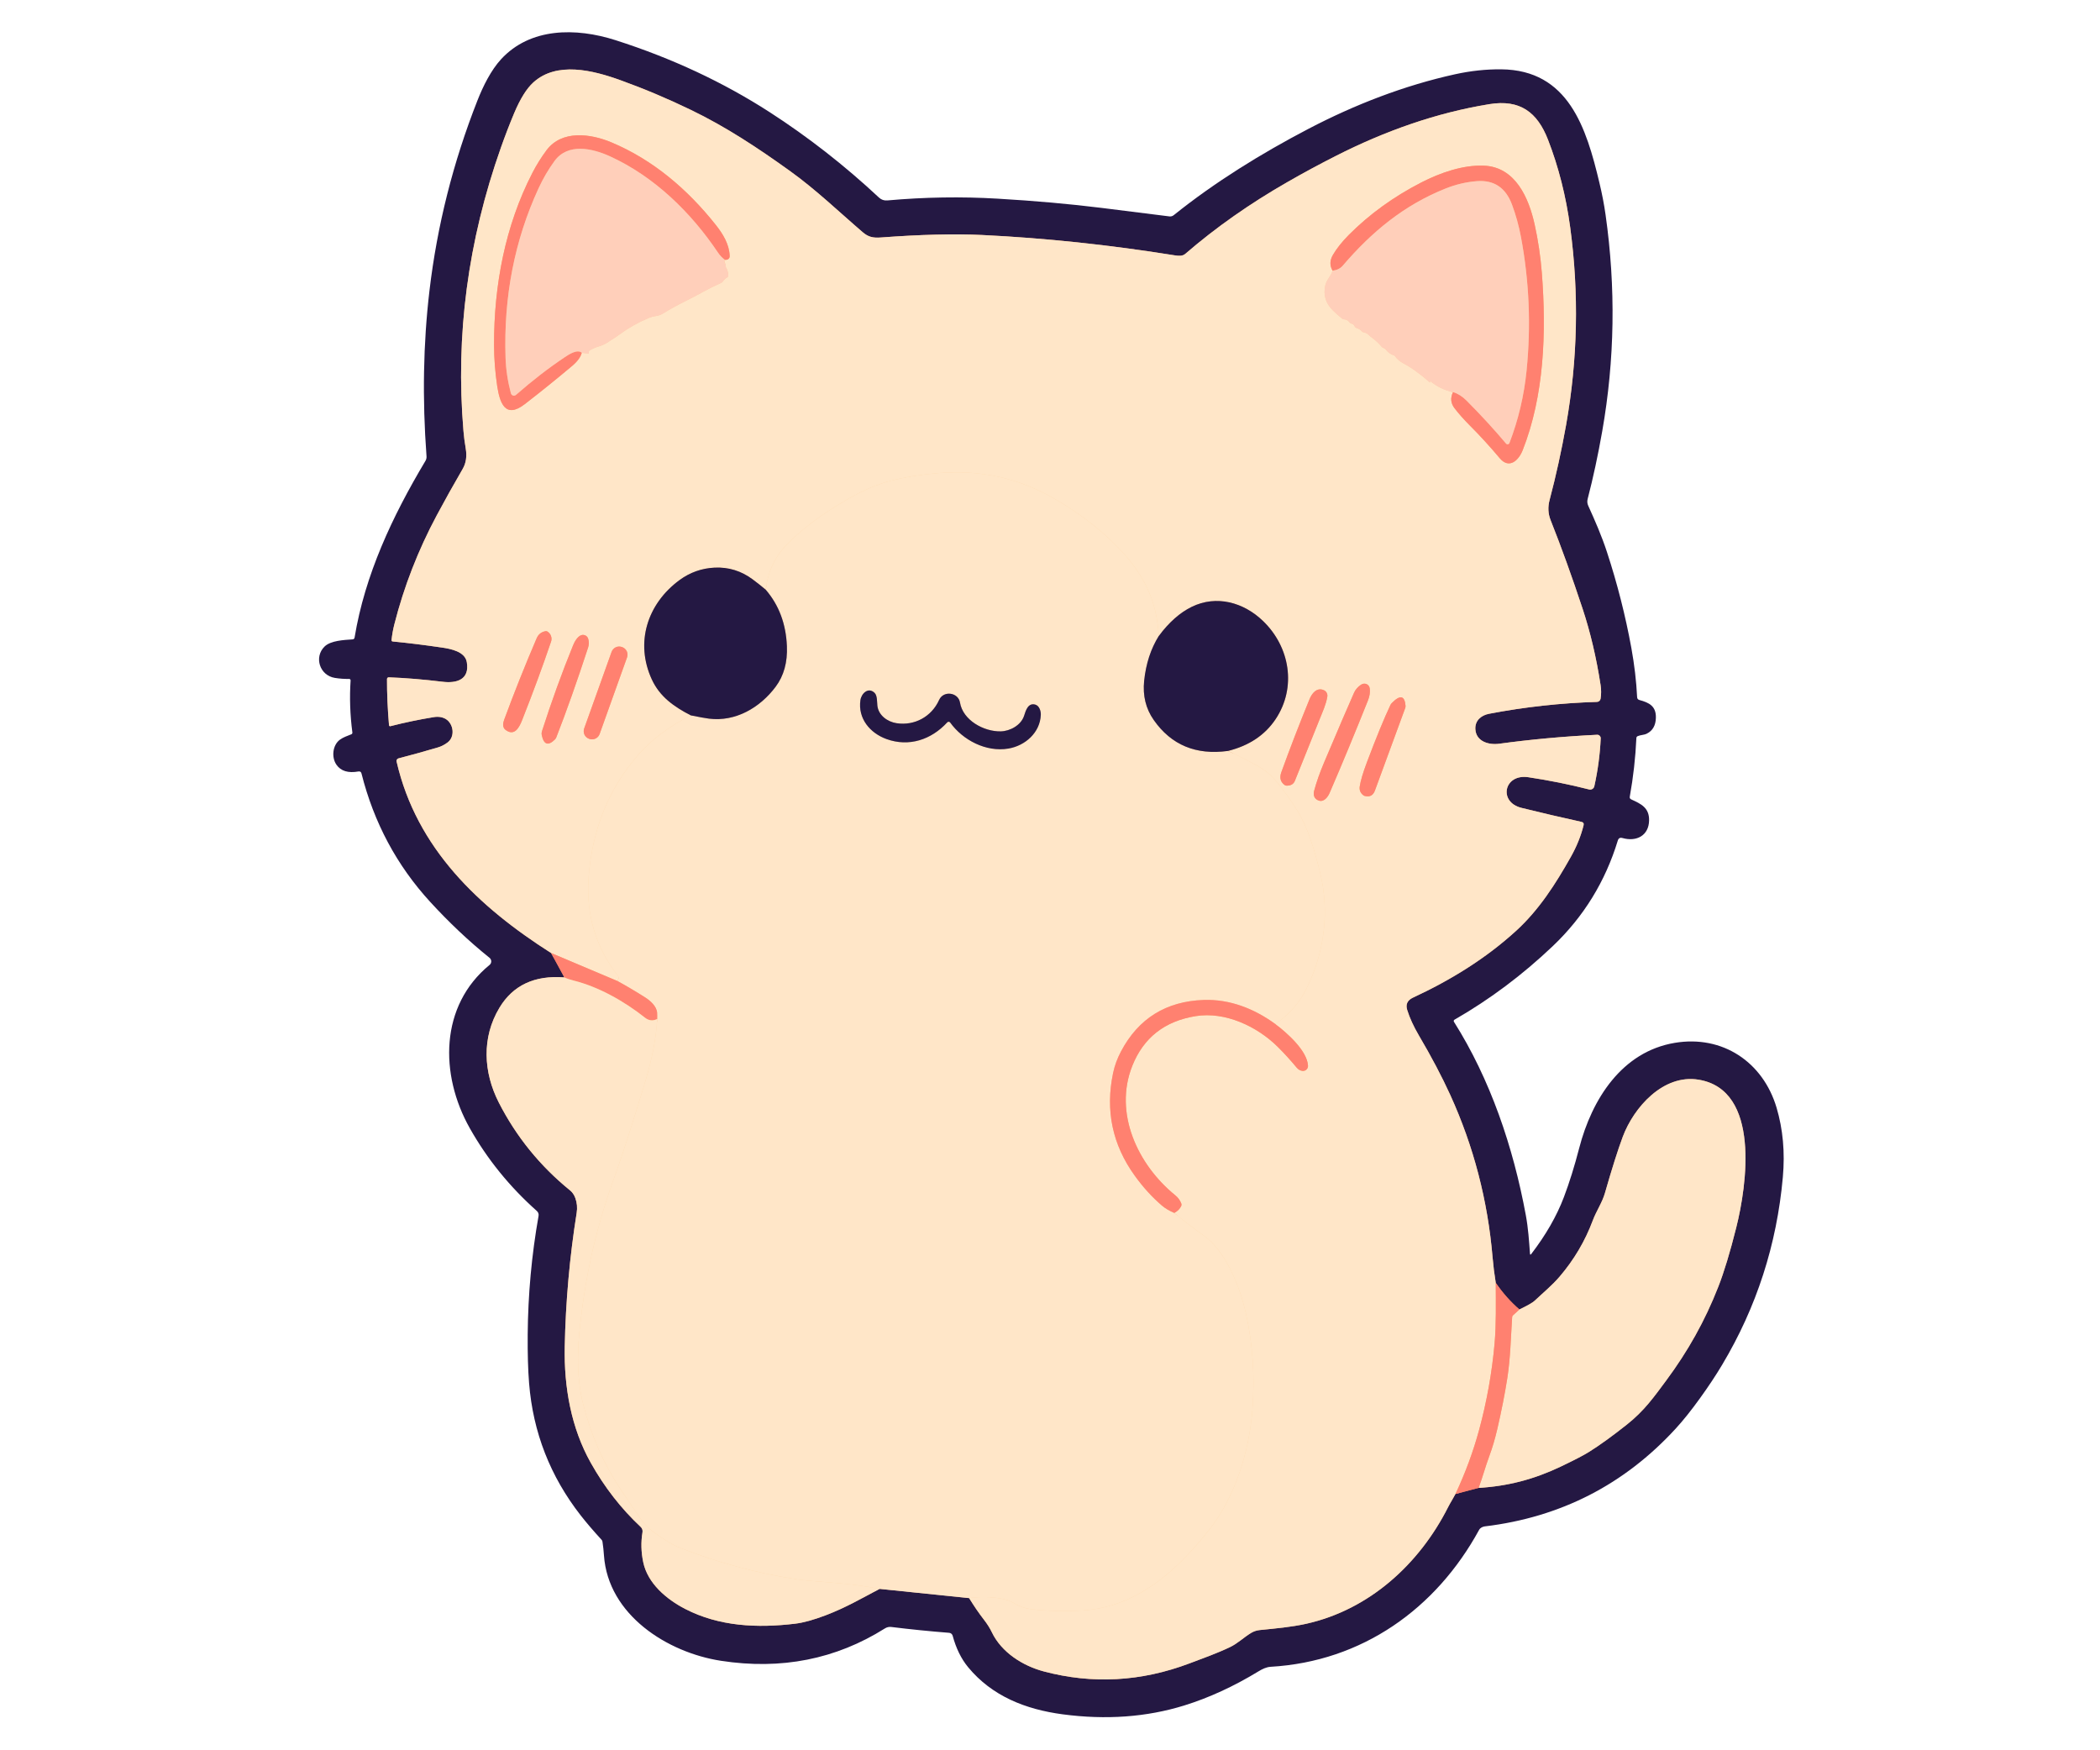 <svg xmlns="http://www.w3.org/2000/svg" xmlns:xlink="http://www.w3.org/1999/xlink" width="600" zoomAndPan="magnify" viewBox="0 0 450 375" height="500" preserveAspectRatio="xMidYMid meet" version="1.0"><defs><clipPath id="9b76c1587e"><path d="M 199 311 L 321 311 L 321 368.859 L 199 368.859 Z M 199 311 " clip-rule="nonzero"/></clipPath><clipPath id="fcefb461b8"><path d="M 308 222 L 382.949 222 L 382.949 328 L 308 328 Z M 308 222 " clip-rule="nonzero"/></clipPath><clipPath id="346027db26"><path d="M 68 6 L 382.949 6 L 382.949 368 L 68 368 Z M 68 6 " clip-rule="nonzero"/></clipPath></defs><path stroke-linecap="butt" transform="matrix(0.75, 0, 0, 0.75, 67.606, 6.015)" fill="none" stroke-linejoin="miter" d="M 67.312 264.224 L 71.109 271.193 " stroke="#da8250" stroke-width="2" stroke-opacity="1" stroke-miterlimit="4"/><path stroke-linecap="butt" transform="matrix(0.75, 0, 0, 0.75, 67.606, 6.015)" fill="none" stroke-linejoin="miter" d="M 71.109 271.193 C 62.619 270.537 56.437 273.422 52.562 279.855 C 47.442 288.344 47.947 298.282 52.379 306.954 C 57.374 316.714 64.155 325.073 72.713 332.021 C 73.4 332.573 73.905 333.313 74.239 334.24 C 74.728 335.584 74.859 336.995 74.619 338.474 C 72.614 351.068 71.473 363.808 71.213 376.693 C 70.984 388.282 73.046 399.891 78.655 409.865 C 82.577 416.849 87.317 422.938 92.874 428.136 C 93.348 428.579 93.53 429.115 93.421 429.75 C 92.957 432.537 93.036 435.391 93.65 438.303 C 94.921 444.276 100.207 448.808 105.619 451.599 C 115.343 456.62 126.26 457.115 137.072 455.813 C 139.426 455.526 142.322 454.73 145.765 453.417 C 151.572 451.198 155.957 448.625 161.171 445.87 " stroke="#de9c6d" stroke-width="2" stroke-opacity="1" stroke-miterlimit="4"/><path stroke-linecap="butt" transform="matrix(0.75, 0, 0, 0.75, 67.606, 6.015)" fill="none" stroke-linejoin="miter" d="M 161.171 445.87 L 186.765 448.511 " stroke="#deaa8a" stroke-width="2" stroke-opacity="1" stroke-miterlimit="4"/><g clip-path="url(#9b76c1587e)"><path stroke-linecap="butt" transform="matrix(0.75, 0, 0, 0.75, 67.606, 6.015)" fill="none" stroke-linejoin="miter" d="M 186.765 448.511 C 188.072 450.672 189.473 452.724 190.973 454.662 C 191.947 455.922 192.702 457.12 193.244 458.261 C 195.984 463.99 202.025 467.839 208.077 469.448 C 221.999 473.146 235.885 472.381 249.734 467.151 C 253.635 465.683 257.484 464.318 261.286 462.511 C 263.421 461.495 265.213 459.75 267.223 458.511 C 268.01 458.021 268.869 457.73 269.791 457.636 C 274.317 457.178 278.775 456.797 283.14 455.823 C 301.062 451.803 315.348 438.86 323.609 422.511 C 323.926 421.886 324.27 421.266 324.64 420.657 C 325.041 419.99 325.395 419.36 325.702 418.766 " stroke="#de9c6d" stroke-width="2" stroke-opacity="1" stroke-miterlimit="4"/></g><path stroke-linecap="butt" transform="matrix(0.75, 0, 0, 0.75, 67.606, 6.015)" fill="none" stroke-linejoin="miter" d="M 325.702 418.766 L 332.317 417.026 " stroke="#da8250" stroke-width="2" stroke-opacity="1" stroke-miterlimit="4"/><g clip-path="url(#fcefb461b8)"><path stroke-linecap="butt" transform="matrix(0.75, 0, 0, 0.75, 67.606, 6.015)" fill="none" stroke-linejoin="miter" d="M 332.317 417.026 C 340.645 416.532 348.072 414.599 355.676 410.99 C 359.572 409.136 362.291 407.73 363.827 406.766 C 366.853 404.881 370.473 402.271 374.687 398.928 C 379.635 395.006 382.4 391.089 385.952 386.292 C 392.082 378.021 396.973 369.355 400.806 359.547 C 402.447 355.37 404.161 349.719 405.942 342.599 C 408.942 330.657 412.942 303.349 395.192 300.417 C 385.062 298.74 376.635 308.36 373.515 316.698 C 372.124 320.412 370.421 325.787 368.405 332.818 C 367.629 335.526 365.937 337.948 364.926 340.657 C 362.754 346.48 359.614 351.808 355.494 356.636 C 353.369 359.136 350.713 361.308 348.317 363.573 C 347.76 364.099 346.312 364.928 343.968 366.058 " stroke="#de9c6d" stroke-width="2" stroke-opacity="1" stroke-miterlimit="4"/></g><path stroke-linecap="butt" transform="matrix(0.75, 0, 0, 0.75, 67.606, 6.015)" fill="none" stroke-linejoin="miter" d="M 343.968 366.058 C 341.463 363.875 339.213 361.344 337.218 358.459 " stroke="#da8250" stroke-width="2" stroke-opacity="1" stroke-miterlimit="4"/><path stroke-linecap="butt" transform="matrix(0.75, 0, 0, 0.75, 67.606, 6.015)" fill="none" stroke-linejoin="miter" d="M 337.218 358.459 C 336.827 356.094 336.525 353.678 336.312 351.204 C 334.937 334.938 330.905 319.459 324.218 304.771 C 321.817 299.511 318.838 293.86 315.275 287.813 C 313.739 285.198 312.619 282.761 311.916 280.49 C 311.416 278.886 311.973 277.709 313.577 276.964 C 324.306 271.98 334.343 265.829 343.077 257.844 C 349.598 251.875 354.322 244.48 358.671 236.756 C 360.338 233.792 361.551 230.792 362.306 227.75 C 362.442 227.209 362.234 226.881 361.692 226.761 C 355.978 225.506 350.275 224.172 344.577 222.766 C 337.864 221.11 339.556 212.964 346.525 214.006 C 352.447 214.896 358.234 216.058 363.89 217.5 C 364.046 217.542 364.207 217.553 364.369 217.526 C 364.53 217.5 364.687 217.448 364.827 217.36 C 364.968 217.276 365.082 217.162 365.181 217.032 C 365.275 216.896 365.343 216.745 365.379 216.584 C 366.385 212.063 366.994 207.506 367.202 202.912 C 367.213 202.62 367.114 202.375 366.911 202.167 C 366.702 201.964 366.452 201.865 366.161 201.881 C 356.525 202.36 347.202 203.214 338.202 204.443 C 335.207 204.855 331.593 203.797 331.39 200.292 C 331.244 197.803 333.082 196.308 335.291 195.886 C 345.484 193.933 355.77 192.803 366.14 192.49 C 366.395 192.48 366.619 192.391 366.812 192.224 C 367.004 192.053 367.124 191.839 367.166 191.589 C 367.374 190.303 367.374 189 367.171 187.688 C 365.963 179.855 364.249 172.589 362.03 165.881 C 359.01 156.745 355.963 148.303 352.89 140.563 C 352.14 138.678 352.077 136.766 352.603 134.797 C 354.431 127.881 355.999 120.745 357.312 113.386 C 360.64 94.657 361.036 75.844 358.489 56.943 C 357.291 48.053 355.176 39.698 352.145 31.886 C 349.098 24.047 344.15 20.308 335.395 21.735 C 320.275 24.193 305.629 29.36 291.457 36.558 C 286.786 38.928 282.218 41.396 277.749 43.959 C 266.931 50.151 257.187 57 248.515 64.5 C 247.692 65.214 246.51 65.084 245.515 64.928 C 226.796 61.917 208.431 59.98 190.416 59.11 C 182.541 58.735 172.905 58.974 161.504 59.823 C 159.338 59.985 157.963 59.698 156.39 58.349 C 149.457 52.407 142.968 46.136 135.525 40.803 C 126.39 34.245 117.322 28.23 107.202 23.349 C 100.562 20.141 93.874 17.323 87.145 14.896 C 79.218 12.032 68.916 9.454 62.228 15.537 C 60.306 17.287 58.484 20.219 56.754 24.334 C 55.442 27.464 54.187 30.724 52.989 34.105 C 43.536 60.797 39.968 87.787 42.275 115.073 C 42.416 116.735 42.629 118.401 42.921 120.084 C 43.306 122.323 43.02 124.276 42.046 125.948 C 39.416 130.474 36.947 134.891 34.65 139.188 C 29.317 149.157 25.28 159.532 22.536 170.313 C 22.161 171.787 21.89 173.282 21.734 174.787 C 21.702 175.063 21.822 175.209 22.093 175.23 C 26.379 175.641 31.046 176.219 36.103 176.959 C 38.707 177.339 42.728 178.115 43.234 181.131 C 44.088 186.146 40.322 187.219 36.379 186.745 C 30.905 186.079 25.76 185.651 20.942 185.469 C 20.806 185.464 20.681 185.506 20.582 185.605 C 20.484 185.704 20.431 185.818 20.431 185.959 C 20.416 190.079 20.609 194.474 21.004 199.151 C 21.015 199.245 21.056 199.323 21.135 199.375 C 21.213 199.433 21.301 199.448 21.395 199.428 C 25.484 198.381 29.614 197.521 33.786 196.839 C 35.166 196.62 36.332 196.818 37.301 197.433 C 39.426 198.782 39.968 202.412 37.728 204.089 C 36.864 204.74 35.952 205.209 34.999 205.49 C 31.359 206.573 27.598 207.615 23.718 208.625 C 23.52 208.672 23.364 208.787 23.26 208.964 C 23.155 209.136 23.124 209.323 23.171 209.526 C 28.879 234.344 46.655 251.084 67.312 264.224 " stroke="#de9c6d" stroke-width="2" stroke-opacity="1" stroke-miterlimit="4"/><path stroke-linecap="butt" transform="matrix(0.75, 0, 0, 0.75, 67.606, 6.015)" fill="none" stroke-linejoin="miter" d="M 337.218 358.459 C 337.239 364.256 337.369 370.329 336.879 375.808 C 336.129 384.125 334.666 392.323 332.478 400.407 C 330.791 406.636 328.53 412.756 325.702 418.766 " stroke="#fbb170" stroke-width="2" stroke-opacity="1" stroke-miterlimit="4"/><path stroke-linecap="butt" transform="matrix(0.75, 0, 0, 0.75, 67.606, 6.015)" fill="none" stroke-linejoin="miter" d="M 186.765 448.511 C 189.911 448.053 193.051 448.115 196.192 448.704 C 197.442 448.938 198.609 449.381 199.692 450.026 C 201.145 450.912 202.723 451.454 204.421 451.662 C 208.926 452.209 213.754 452.339 218.905 452.058 C 234.239 451.204 245.692 441.193 255.223 429.141 C 262.801 419.568 266.77 406.641 267.692 394.667 C 268.431 385.079 267.791 375.818 265.765 366.881 C 264.093 359.526 260.077 349.438 253.921 345.053 C 250.999 342.969 248.15 340.782 245.369 338.48 " stroke="#ffd9ab" stroke-width="2" stroke-opacity="1" stroke-miterlimit="4"/><path stroke-linecap="butt" transform="matrix(0.75, 0, 0, 0.75, 67.606, 6.015)" fill="none" stroke-linejoin="miter" d="M 245.369 338.48 C 246.348 337.933 247.015 337.261 247.364 336.464 C 247.457 336.245 247.463 336.026 247.379 335.808 C 247.025 334.875 246.452 334.089 245.661 333.448 C 234.895 324.714 228.02 309.954 233.359 296.49 C 236.562 288.422 242.614 283.672 251.515 282.245 C 259.89 280.901 269.004 285.162 274.895 291 C 276.754 292.844 278.572 294.834 280.348 296.974 C 280.801 297.516 281.348 297.823 281.994 297.896 C 282.202 297.917 282.405 297.896 282.603 297.834 C 282.801 297.766 282.973 297.662 283.124 297.521 C 283.275 297.381 283.39 297.214 283.468 297.021 C 283.546 296.829 283.582 296.625 283.572 296.417 C 283.348 292.099 277.494 286.985 274.218 284.5 " stroke="#fbb170" stroke-width="2" stroke-opacity="1" stroke-miterlimit="4"/><path stroke-linecap="butt" transform="matrix(0.75, 0, 0, 0.75, 67.606, 6.015)" fill="none" stroke-linejoin="miter" d="M 274.218 284.5 C 278.119 281.886 281.088 278.537 283.119 274.443 C 288.301 264.032 289.806 252.245 286.957 240.959 C 285.385 234.745 283.661 228.521 280.265 223.131 C 278.437 220.23 276.452 217.5 274.296 214.938 C 272.947 213.329 271.343 212 269.489 210.959 C 266.692 209.381 263.765 207.891 260.713 206.495 " stroke="#ffd9ab" stroke-width="2" stroke-opacity="1" stroke-miterlimit="4"/><path stroke-linecap="butt" transform="matrix(0.75, 0, 0, 0.75, 67.606, 6.015)" fill="none" stroke-linejoin="miter" d="M 260.713 206.495 C 266.754 204.995 271.296 201.959 274.338 197.391 C 280.353 188.339 278.421 176.782 270.723 169.375 C 265.176 164.032 257.426 161.891 250.374 165.323 C 247.025 166.948 243.874 169.73 240.931 173.667 " stroke="#de9c6d" stroke-width="2" stroke-opacity="1" stroke-miterlimit="4"/><path stroke-linecap="butt" transform="matrix(0.75, 0, 0, 0.75, 67.606, 6.015)" fill="none" stroke-linejoin="miter" d="M 240.931 173.667 C 240.655 168.521 239.541 163.938 237.593 159.907 C 235.973 156.553 233.885 153.443 231.343 150.573 C 225.957 144.5 219.26 139.151 211.249 134.516 C 200.723 128.428 189.843 126.136 177.775 127.141 C 172.9 127.553 168.405 128.282 164.296 129.339 C 158.348 130.86 152.957 133.912 147.635 137.25 C 142.78 140.308 138.525 143.667 134.869 147.329 C 131.306 150.901 129.234 155.276 128.645 160.448 " stroke="#ffd9ab" stroke-width="2" stroke-opacity="1" stroke-miterlimit="4"/><path stroke-linecap="butt" transform="matrix(0.75, 0, 0, 0.75, 67.606, 6.015)" fill="none" stroke-linejoin="miter" d="M 128.645 160.448 C 127.426 159.428 126.187 158.448 124.931 157.511 C 121.655 155.068 118.015 153.943 114.015 154.136 C 110.332 154.318 107.004 155.5 104.025 157.678 C 94.77 164.469 91.254 175.594 96.098 186.084 C 98.379 191.021 102.4 193.834 107.202 196.334 " stroke="#de9c6d" stroke-width="2" stroke-opacity="1" stroke-miterlimit="4"/><path stroke-linecap="butt" transform="matrix(0.75, 0, 0, 0.75, 67.606, 6.015)" fill="none" stroke-linejoin="miter" d="M 107.202 196.334 C 100.968 199.542 95.973 203.297 92.213 207.605 C 83.853 217.178 79.135 228.745 78.056 242.308 C 77.207 253.063 80.01 262.563 86.457 270.803 C 86.609 270.995 86.65 271.214 86.582 271.448 L 86.343 272.261 " stroke="#ffd9ab" stroke-width="2" stroke-opacity="1" stroke-miterlimit="4"/><path stroke-linecap="butt" transform="matrix(0.75, 0, 0, 0.75, 67.606, 6.015)" fill="none" stroke-linejoin="miter" d="M 86.343 272.261 L 67.312 264.224 " stroke="#fbb170" stroke-width="2" stroke-opacity="1" stroke-miterlimit="4"/><path stroke-linecap="butt" transform="matrix(0.75, 0, 0, 0.75, 67.606, 6.015)" fill="none" stroke-linejoin="miter" d="M 240.931 173.667 C 238.666 177.303 237.275 181.558 236.76 186.438 C 236.317 190.688 237.228 194.428 239.494 197.657 C 244.494 204.808 251.567 207.75 260.713 206.495 " stroke="#deaa8a" stroke-width="2" stroke-opacity="1" stroke-miterlimit="4"/><path stroke-linecap="butt" transform="matrix(0.75, 0, 0, 0.75, 67.606, 6.015)" fill="none" stroke-linejoin="miter" d="M 274.218 284.5 C 268.28 280.167 261.28 277.375 253.801 277.636 C 243.015 278.011 235.129 282.912 230.14 292.344 C 229.082 294.344 228.332 296.386 227.89 298.469 C 225.629 309.214 227.687 319 234.067 327.834 C 236.447 331.141 239.036 333.985 241.822 336.365 C 242.754 337.162 243.937 337.865 245.369 338.48 " stroke="#fbbf8e" stroke-width="2" stroke-opacity="1" stroke-miterlimit="4"/><path stroke-linecap="butt" transform="matrix(0.75, 0, 0, 0.75, 67.606, 6.015)" fill="none" stroke-linejoin="miter" d="M 161.171 445.87 C 156.885 445.047 152.645 444.48 148.447 444.162 C 142.853 443.745 139.202 443.401 137.489 443.136 C 126.056 441.375 114.952 438.375 104.171 434.151 C 102.077 433.329 99.525 431.803 96.53 429.584 C 95.082 428.511 93.859 427.25 92.853 425.797 C 90.879 422.933 88.947 420.084 87.062 417.245 C 82.249 409.99 78.713 401.922 76.463 393.042 C 74.734 386.224 74.739 378.933 75.452 372.032 C 76.228 364.485 77.374 357.303 78.89 350.485 C 80.494 343.256 82.619 335.98 85.265 328.651 C 88.421 319.948 91.093 311.079 93.853 302.162 C 96.109 294.891 97.364 288.532 97.619 283.084 " stroke="#ffd9ab" stroke-width="2" stroke-opacity="1" stroke-miterlimit="4"/><path stroke-linecap="butt" transform="matrix(0.75, 0, 0, 0.75, 67.606, 6.015)" fill="none" stroke-linejoin="miter" d="M 97.619 283.084 C 97.645 282.438 97.64 281.834 97.603 281.271 C 97.478 279.433 95.655 277.839 94.207 276.917 C 91.64 275.282 89.015 273.73 86.343 272.261 " stroke="#fbbf8e" stroke-width="2" stroke-opacity="1" stroke-miterlimit="4"/><path stroke-linecap="butt" transform="matrix(0.75, 0, 0, 0.75, 67.606, 6.015)" fill="none" stroke-linejoin="miter" d="M 107.202 196.334 C 109.728 196.844 111.478 197.157 112.447 197.276 C 120.03 198.219 127.004 194.136 131.473 188.162 C 133.812 185.037 134.885 181.167 134.687 176.558 C 134.426 170.198 132.411 164.829 128.645 160.448 " stroke="#deaa8a" stroke-width="2" stroke-opacity="1" stroke-miterlimit="4"/><path stroke-linecap="butt" transform="matrix(0.75, 0, 0, 0.75, 67.606, 6.015)" fill="none" stroke-linejoin="miter" d="M 97.619 283.084 C 96.379 283.683 95.223 283.558 94.145 282.704 C 88.28 278.058 80.989 273.901 73.697 272.079 C 72.629 271.813 71.765 271.516 71.109 271.193 " stroke="#fbb170" stroke-width="2" stroke-opacity="1" stroke-miterlimit="4"/><path stroke-linecap="butt" transform="matrix(0.75, 0, 0, 0.75, 67.606, 6.015)" fill="none" stroke-linejoin="miter" d="M 332.317 417.026 C 333.457 413.995 334.275 410.886 335.405 407.849 C 336.249 405.579 336.999 403.037 337.655 400.224 C 338.874 394.959 339.827 390.105 340.52 385.672 C 341.4 380.042 341.525 373.985 341.905 368.224 C 341.916 368.026 341.999 367.86 342.145 367.73 L 343.968 366.058 " stroke="#fbb170" stroke-width="2" stroke-opacity="1" stroke-miterlimit="4"/><path stroke-linecap="butt" transform="matrix(0.75, 0, 0, 0.75, 67.606, 6.015)" fill="none" stroke-linejoin="miter" d="M 76.077 92.74 L 77.952 92.995 C 78.082 93.011 78.129 92.964 78.088 92.839 C 78.062 92.761 78.056 92.683 78.056 92.605 C 78.082 92.344 78.207 92.146 78.431 92.016 C 79.244 91.553 80.109 91.183 81.02 90.917 C 81.859 90.667 82.676 90.287 83.473 89.787 C 84.291 89.271 85.093 88.745 85.89 88.214 C 86.254 87.969 86.619 87.719 86.978 87.448 C 89.338 85.698 92.03 84.172 95.046 82.875 C 95.728 82.579 96.484 82.37 97.306 82.25 C 98.01 82.151 98.697 81.896 99.359 81.49 C 101.353 80.271 103.4 79.141 105.499 78.099 C 107.275 77.224 108.989 76.323 110.64 75.407 C 112.359 74.454 114.093 73.594 115.843 72.829 C 116.072 72.724 116.26 72.568 116.405 72.36 C 116.734 71.891 117.14 71.511 117.624 71.219 C 117.859 71.079 117.963 70.875 117.942 70.61 C 117.905 70.084 117.817 69.594 117.666 69.131 C 117.666 69.125 117.551 68.912 117.322 68.48 C 117.192 68.25 117.145 67.985 117.181 67.683 C 117.202 67.511 117.15 67.365 117.03 67.24 C 116.806 67.016 116.775 66.662 116.937 66.188 " stroke="#ffcda4" stroke-width="2" stroke-opacity="1" stroke-miterlimit="4"/><path stroke-linecap="butt" transform="matrix(0.75, 0, 0, 0.75, 67.606, 6.015)" fill="none" stroke-linejoin="miter" d="M 116.937 66.188 C 117.687 66.282 118.369 65.917 118.338 65.105 C 118.223 61.808 116.473 58.875 114.359 56.219 C 106.213 45.948 96.306 37.568 84.504 32.631 C 78.64 30.178 70.405 29.006 66.004 34.901 C 64.473 36.964 63.119 39.136 61.947 41.417 C 54.202 56.454 50.984 73.438 51.015 90.506 C 51.025 94.417 51.327 98.339 51.921 102.276 C 52.624 106.849 54.119 111.797 59.77 107.443 C 64.296 103.948 68.812 100.308 73.312 96.526 C 74.848 95.23 75.77 93.964 76.077 92.74 " stroke="#fbb170" stroke-width="2" stroke-opacity="1" stroke-miterlimit="4"/><path stroke-linecap="butt" transform="matrix(0.75, 0, 0, 0.75, 67.606, 6.015)" fill="none" stroke-linejoin="miter" d="M 116.937 66.188 C 116.192 65.631 115.546 64.954 115.004 64.151 C 107.306 52.672 96.806 42.417 84.129 36.636 C 79.072 34.329 72.077 32.756 68.275 38 C 66.525 40.396 65.015 42.99 63.734 45.771 C 56.874 60.646 53.734 76.776 54.301 94.151 C 54.411 97.495 54.921 100.891 55.832 104.339 C 55.874 104.49 55.947 104.62 56.051 104.73 C 56.161 104.844 56.286 104.922 56.437 104.969 C 56.582 105.011 56.734 105.016 56.885 104.985 C 57.036 104.954 57.171 104.886 57.286 104.782 C 61.984 100.672 66.645 97.068 71.275 93.98 C 72.416 93.224 74.786 91.657 76.077 92.74 " stroke="#fbb387" stroke-width="2" stroke-opacity="1" stroke-miterlimit="4"/><path stroke-linecap="butt" transform="matrix(0.75, 0, 0, 0.75, 67.606, 6.015)" fill="none" stroke-linejoin="miter" d="M 290.619 69.313 C 290.364 69.995 290.004 70.678 289.536 71.365 C 289.015 72.12 288.681 72.818 288.53 73.459 C 287.885 76.219 288.609 78.625 290.707 80.672 C 291.546 81.49 292.411 82.261 293.301 82.98 C 293.478 83.12 293.676 83.198 293.895 83.209 C 294.52 83.23 295.02 83.506 295.4 84.026 C 295.546 84.235 295.749 84.365 296.004 84.422 C 296.426 84.521 296.749 84.808 296.957 85.271 C 297.051 85.474 297.202 85.599 297.411 85.662 C 298.02 85.839 298.562 86.178 299.041 86.688 C 299.15 86.808 299.291 86.881 299.452 86.907 C 300.025 86.995 300.515 87.25 300.937 87.672 C 301.234 87.969 301.551 88.235 301.895 88.48 C 302.879 89.188 303.786 90.037 304.609 91.021 C 304.76 91.198 304.942 91.323 305.166 91.391 C 305.442 91.485 305.671 91.646 305.843 91.87 C 306.463 92.678 307.218 93.219 308.103 93.485 C 308.239 93.521 308.343 93.599 308.421 93.709 C 309.046 94.568 309.817 95.235 310.728 95.719 C 313.051 96.938 315.598 98.771 318.374 101.214 C 318.437 101.266 318.468 101.25 318.473 101.172 C 318.478 101.105 318.463 101.037 318.421 100.98 C 318.286 100.73 318.327 100.693 318.546 100.875 C 320.494 102.48 322.65 103.516 325.015 103.985 " stroke="#ffcda4" stroke-width="2" stroke-opacity="1" stroke-miterlimit="4"/><path stroke-linecap="butt" transform="matrix(0.75, 0, 0, 0.75, 67.606, 6.015)" fill="none" stroke-linejoin="miter" d="M 325.015 103.985 C 324.207 105.636 324.348 107.172 325.437 108.594 C 326.65 110.172 328.088 111.803 329.76 113.474 C 332.775 116.49 335.629 119.625 338.353 122.87 C 341.098 126.136 343.812 123.391 344.911 120.589 C 351.051 105.016 351.718 86.985 350.379 69.917 C 350.015 65.245 349.327 60.625 348.317 56.063 C 346.661 48.563 342.853 39.672 333.822 39.303 C 327.843 39.063 321.343 41.329 315.921 44.115 C 308.041 48.167 301.161 53.141 295.28 59.037 C 293.301 61.026 291.77 62.948 290.692 64.803 C 289.775 66.381 289.749 67.886 290.619 69.313 " stroke="#fbb170" stroke-width="2" stroke-opacity="1" stroke-miterlimit="4"/><path stroke-linecap="butt" transform="matrix(0.75, 0, 0, 0.75, 67.606, 6.015)" fill="none" stroke-linejoin="miter" d="M 325.015 103.985 C 326.395 104.412 327.671 105.214 328.848 106.391 C 333.015 110.579 336.786 114.678 340.155 118.693 C 340.223 118.771 340.301 118.823 340.395 118.86 C 340.489 118.896 340.588 118.901 340.687 118.886 C 340.786 118.87 340.874 118.829 340.952 118.766 C 341.03 118.698 341.093 118.62 341.129 118.526 C 343.676 111.886 345.312 104.98 346.025 97.813 C 347.312 84.974 346.78 72.282 344.426 59.73 C 343.806 56.438 342.942 53.313 341.827 50.349 C 340.03 45.589 336.718 43.381 331.89 43.724 C 328.832 43.954 325.812 44.662 322.832 45.855 C 311.02 50.584 301.812 58.162 293.489 67.891 C 292.817 68.672 291.859 69.146 290.619 69.313 " stroke="#fbb387" stroke-width="2" stroke-opacity="1" stroke-miterlimit="4"/><path stroke-linecap="butt" transform="matrix(0.75, 0, 0, 0.75, 67.606, 6.015)" fill="none" stroke-linejoin="miter" d="M 66.244 172.375 C 66.093 172.287 65.931 172.261 65.754 172.287 C 64.536 172.485 63.671 173.183 63.166 174.37 C 59.78 182.271 56.692 190.032 53.885 197.646 C 53.546 198.579 53.374 199.75 54.275 200.459 C 56.874 202.474 58.249 199.688 59.015 197.75 C 62.176 189.745 64.937 182.256 67.301 175.271 C 67.489 174.73 67.478 174.188 67.28 173.646 C 67.082 173.105 66.739 172.678 66.244 172.375 " stroke="#fbb170" stroke-width="2" stroke-opacity="1" stroke-miterlimit="4"/><path stroke-linecap="butt" transform="matrix(0.75, 0, 0, 0.75, 67.606, 6.015)" fill="none" stroke-linejoin="miter" d="M 77.911 174.448 C 77.853 174.256 77.765 174.084 77.635 173.928 C 77.51 173.771 77.359 173.646 77.187 173.547 C 77.01 173.454 76.822 173.391 76.624 173.365 C 76.426 173.339 76.228 173.349 76.036 173.401 C 74.89 173.709 74.02 175.287 73.603 176.313 C 70.421 184.12 67.452 192.318 64.697 200.901 C 64.588 201.25 64.567 201.599 64.64 201.954 C 65.223 204.709 66.473 205.136 68.39 203.24 C 68.577 203.053 68.718 202.839 68.812 202.594 C 71.671 195.271 74.702 186.714 77.9 176.922 C 78.166 176.11 78.171 175.287 77.911 174.448 " stroke="#fbb170" stroke-width="2" stroke-opacity="1" stroke-miterlimit="4"/><path stroke-linecap="butt" transform="matrix(0.75, 0, 0, 0.75, 67.606, 6.015)" fill="none" stroke-linejoin="miter" d="M 89.015 179.771 C 89.119 179.485 89.161 179.193 89.145 178.886 C 89.129 178.584 89.056 178.292 88.931 178.016 C 88.801 177.745 88.619 177.506 88.395 177.297 C 88.171 177.094 87.916 176.943 87.629 176.839 L 87.536 176.808 C 87.249 176.704 86.957 176.662 86.65 176.678 C 86.348 176.688 86.056 176.761 85.786 176.891 C 85.51 177.021 85.27 177.198 85.067 177.428 C 84.859 177.651 84.707 177.907 84.603 178.193 L 76.765 200.089 C 76.661 200.375 76.619 200.672 76.635 200.974 C 76.645 201.282 76.718 201.568 76.848 201.844 C 76.978 202.12 77.155 202.36 77.385 202.563 C 77.609 202.766 77.864 202.922 78.15 203.021 L 78.244 203.058 C 78.525 203.157 78.822 203.204 79.124 203.188 C 79.431 203.172 79.718 203.099 79.994 202.969 C 80.27 202.839 80.51 202.662 80.713 202.438 C 80.916 202.214 81.072 201.954 81.176 201.672 L 89.015 179.771 " stroke="#fbb170" stroke-width="2" stroke-opacity="1" stroke-miterlimit="4"/><path stroke-linecap="butt" transform="matrix(0.75, 0, 0, 0.75, 67.606, 6.015)" fill="none" stroke-linejoin="miter" d="M 289.744 218.511 C 293.478 209.875 297.145 200.99 300.702 192.079 C 301.192 190.844 301.364 189.698 301.213 188.636 C 301.046 187.428 299.744 186.901 298.734 187.573 C 297.801 188.204 297.14 188.959 296.744 189.839 C 295.197 193.313 292.338 199.964 288.171 209.803 C 286.947 212.688 286.004 215.37 285.338 217.849 C 284.989 219.141 285.379 220.25 286.661 220.683 C 288.129 221.172 289.254 219.651 289.744 218.511 " stroke="#fbb170" stroke-width="2" stroke-opacity="1" stroke-miterlimit="4"/><path stroke-linecap="butt" transform="matrix(0.75, 0, 0, 0.75, 67.606, 6.015)" fill="none" stroke-linejoin="miter" d="M 289.093 190.99 C 289.155 190.605 289.093 190.24 288.911 189.891 C 288.723 189.547 288.452 189.297 288.093 189.141 C 286.067 188.24 284.655 190.11 283.999 191.74 C 280.999 199.084 278.317 206.032 275.952 212.589 C 275.395 214.146 275.702 215.355 276.874 216.219 C 277.036 216.339 277.218 216.401 277.421 216.412 C 278.64 216.448 279.437 215.99 279.822 215.042 C 282.036 209.589 284.4 203.698 286.926 197.37 C 287.77 195.24 288.718 193.245 289.093 190.99 " stroke="#fbb170" stroke-width="2" stroke-opacity="1" stroke-miterlimit="4"/><path stroke-linecap="butt" transform="matrix(0.75, 0, 0, 0.75, 67.606, 6.015)" fill="none" stroke-linejoin="miter" d="M 300.353 209.875 C 299.26 212.787 298.593 215.053 298.353 216.667 C 298.202 217.693 298.556 218.537 299.426 219.193 C 299.525 219.271 299.635 219.323 299.754 219.349 C 301.192 219.735 302.166 219.23 302.687 217.834 L 311.348 194.25 C 311.431 194.021 311.463 193.792 311.437 193.558 C 311.181 190.657 309.874 190.412 307.515 192.823 C 307.353 192.985 307.223 193.167 307.124 193.37 C 305.317 197.193 303.056 202.698 300.353 209.875 " stroke="#fbb170" stroke-width="2" stroke-opacity="1" stroke-miterlimit="4"/><path stroke-linecap="butt" transform="matrix(0.75, 0, 0, 0.75, 67.606, 6.015)" fill="none" stroke-linejoin="miter" d="M 181.343 198.386 C 184.947 203.407 191.582 206.896 197.957 205.823 C 202.801 205.011 207.041 201.23 207.228 196.198 C 207.28 195.099 206.812 193.584 205.629 193.256 C 203.593 192.704 202.931 194.954 202.468 196.412 C 201.603 199.157 198.442 200.849 195.801 200.907 C 190.937 201.021 184.963 197.714 184.14 192.667 C 183.661 189.776 179.426 189.141 178.171 191.943 C 176.01 196.75 171.124 199.349 166.041 198.579 C 163.437 198.188 160.864 196.349 160.541 193.599 C 160.416 192.532 160.551 190.672 159.723 189.891 C 157.921 188.178 155.963 190.099 155.692 191.99 C 154.937 197.245 158.426 201.401 163.171 203.115 C 169.556 205.407 175.911 203.323 180.499 198.339 C 180.614 198.209 180.76 198.151 180.931 198.162 C 181.103 198.172 181.244 198.245 181.343 198.386 " stroke="#deaa8a" stroke-width="2" stroke-opacity="1" stroke-miterlimit="4"/><g clip-path="url(#346027db26)"><path fill="#241843" d="M 327.855 268.594 C 327.875 268.852 327.965 268.879 328.125 268.672 C 331.246 264.609 333.578 260.551 335.117 256.496 C 336.297 253.379 337.391 249.879 338.395 245.996 C 341.121 235.477 347.559 225.316 358.891 223.43 C 369.121 221.723 377.785 227.539 380.691 237.312 C 382.062 241.93 382.512 246.891 382.039 252.191 C 380.746 266.66 376.406 280.07 369.027 292.418 C 367.691 294.66 366.113 297.039 364.297 299.555 C 362.418 302.164 360.684 304.332 359.09 306.07 C 348.062 318.086 334.422 325.074 318.164 327.031 C 317.707 327.09 317.195 327.34 316.965 327.754 C 307.719 344.715 291.844 355.984 272.273 357.113 C 271.363 357.168 270.492 357.598 269.73 358.059 C 264.387 361.312 259.059 363.762 253.738 365.41 C 245.691 367.898 237.02 368.527 227.727 367.297 C 219.75 366.238 212.574 363.387 207.473 357.223 C 205.984 355.426 204.875 353.172 204.141 350.461 C 204.094 350.285 204 350.141 203.863 350.023 C 203.723 349.91 203.566 349.844 203.387 349.832 C 199.223 349.504 195.094 349.09 191 348.582 C 190.504 348.523 190.051 348.625 189.637 348.883 C 179.117 355.504 167.402 357.816 154.496 355.828 C 143.031 354.066 130.297 346.012 129.418 333.234 C 129.355 332.242 129.246 331.262 129.098 330.293 C 129.074 330.137 129.008 330 128.898 329.887 C 127.176 328.016 125.691 326.281 124.441 324.684 C 117.906 316.32 114.215 306.875 113.375 296.34 C 113.145 293.465 113.047 289.992 113.078 285.918 C 113.148 277.344 113.922 268.883 115.402 260.531 C 115.477 260.098 115.352 259.734 115.02 259.438 C 109.188 254.246 104.398 248.336 100.66 241.703 C 94.188 230.223 94.215 215.477 104.906 206.738 C 105.02 206.645 105.109 206.531 105.172 206.398 C 105.234 206.262 105.266 206.121 105.266 205.977 C 105.266 205.828 105.234 205.688 105.168 205.555 C 105.105 205.422 105.016 205.309 104.902 205.215 C 100.289 201.504 96.102 197.5 92.219 193.27 C 85.039 185.449 80.121 176.266 77.461 165.715 C 77.375 165.371 77.156 165.23 76.805 165.289 C 74.613 165.68 73.043 165.203 72.102 163.855 C 70.98 162.25 71.27 159.625 72.84 158.477 C 73.547 157.957 74.461 157.66 75.273 157.328 C 75.453 157.254 75.531 157.121 75.508 156.93 C 75.012 153.145 74.887 149.43 75.129 145.785 C 75.133 145.695 75.105 145.621 75.043 145.555 C 74.98 145.488 74.906 145.457 74.816 145.461 C 73.824 145.48 72.812 145.41 71.773 145.246 C 68.488 144.723 67.242 140.762 69.555 138.516 C 70.879 137.23 73.719 137.117 75.543 136.988 C 75.797 136.969 75.945 136.836 75.984 136.586 C 78.203 123.164 84.031 110.691 91.164 98.75 C 91.344 98.445 91.422 98.121 91.398 97.777 C 90.48 85.422 90.691 73.594 92.027 62.293 C 93.672 48.344 97.102 34.746 102.316 21.512 C 103.508 18.48 105.199 15.059 107.379 12.684 C 113.617 5.91 123.371 5.871 131.918 8.613 C 143.973 12.473 154.969 17.609 164.906 24.016 C 173.148 29.332 180.965 35.434 188.352 42.328 C 188.855 42.801 189.457 43.004 190.152 42.941 C 198.125 42.227 205.996 42.102 213.762 42.562 C 221.777 43.031 229.223 43.695 236.086 44.547 C 241.199 45.18 246.031 45.785 250.578 46.363 C 250.926 46.406 251.238 46.32 251.512 46.102 C 260.332 39.023 270.215 32.914 280.43 27.578 C 290.316 22.414 300.902 18.309 311.84 15.902 C 315.152 15.176 318.426 14.824 321.664 14.852 C 336.121 14.973 339.941 27.441 342.734 39.172 C 343.301 41.531 343.738 43.805 344.047 45.988 C 346.266 61.617 346.027 77.094 343.332 92.41 C 342.441 97.488 341.402 102.32 340.211 106.906 C 340.082 107.402 340.125 107.883 340.336 108.352 C 341.812 111.605 343.203 114.793 344.328 118.211 C 346.562 125.02 348.312 131.895 349.578 138.836 C 350.227 142.414 350.641 145.926 350.812 149.375 C 350.832 149.691 350.992 149.895 351.301 149.977 C 353.383 150.539 354.895 151.281 354.832 153.781 C 354.793 155.434 354.137 156.574 352.867 157.195 C 352.258 157.492 351.566 157.449 350.945 157.715 C 350.762 157.793 350.664 157.93 350.652 158.125 C 350.461 162.324 349.992 166.512 349.238 170.691 C 349.191 170.961 349.293 171.152 349.547 171.273 C 351.66 172.238 353.434 173.055 353.375 175.793 C 353.312 179.008 350.699 180.41 347.664 179.547 C 347.156 179.402 346.828 179.582 346.672 180.086 C 343.992 188.875 339.359 196.406 332.766 202.68 C 326.25 208.879 319.219 214.145 311.672 218.473 C 311.594 218.52 311.543 218.586 311.52 218.676 C 311.5 218.762 311.512 218.844 311.559 218.922 C 319.355 231.262 324.258 245.715 326.965 260.371 C 327.469 263.098 327.656 265.859 327.855 268.594 Z M 118.09 204.184 L 120.938 209.41 C 114.57 208.918 109.934 211.082 107.027 215.906 C 103.188 222.273 103.566 229.727 106.891 236.23 C 110.637 243.551 115.723 249.82 122.141 255.031 C 122.656 255.445 123.035 256 123.285 256.695 C 123.652 257.703 123.75 258.762 123.57 259.871 C 122.066 269.316 121.211 278.871 121.016 288.535 C 120.844 297.227 122.391 305.934 126.598 313.414 C 129.539 318.652 133.094 323.219 137.262 327.117 C 137.617 327.449 137.754 327.852 137.672 328.328 C 137.324 330.418 137.383 332.559 137.844 334.742 C 138.797 339.223 142.762 342.621 146.82 344.715 C 154.113 348.48 162.301 348.852 170.41 347.875 C 172.176 347.66 174.348 347.062 176.93 346.078 C 181.285 344.414 184.574 342.484 188.484 340.418 L 207.68 342.398 C 208.66 344.02 209.711 345.559 210.836 347.012 C 211.566 347.957 212.133 348.855 212.539 349.711 C 214.594 354.008 219.125 356.895 223.664 358.102 C 234.102 360.875 244.52 360.301 254.906 356.379 C 257.832 355.277 260.719 354.254 263.57 352.898 C 265.172 352.137 266.516 350.828 268.023 349.898 C 268.613 349.531 269.258 349.312 269.949 349.242 C 273.344 348.898 276.688 348.613 279.961 347.883 C 293.402 344.867 304.117 335.16 310.312 322.898 C 310.551 322.43 310.809 321.965 311.086 321.508 C 311.387 321.008 311.652 320.535 311.883 320.09 L 316.844 318.785 C 323.09 318.414 328.66 316.965 334.363 314.258 C 337.285 312.867 339.324 311.812 340.477 311.09 C 342.746 309.676 345.461 307.719 348.621 305.211 C 352.332 302.27 354.406 299.332 357.07 295.734 C 361.668 289.531 365.336 283.031 368.211 275.676 C 369.441 272.543 370.727 268.305 372.062 262.965 C 374.312 254.008 377.312 233.527 364 231.328 C 356.402 230.07 350.082 237.285 347.742 243.539 C 346.699 246.324 345.422 250.355 343.91 255.629 C 343.328 257.66 342.059 259.477 341.301 261.508 C 339.672 265.875 337.316 269.871 334.227 273.492 C 332.633 275.367 330.641 276.996 328.844 278.695 C 328.426 279.09 327.34 279.707 325.582 280.559 C 323.703 278.922 322.016 277.023 320.52 274.859 C 320.227 273.086 320 271.273 319.84 269.418 C 318.809 257.219 315.785 245.609 310.77 234.594 C 308.969 230.648 306.734 226.41 304.062 221.875 C 302.91 219.914 302.07 218.086 301.543 216.383 C 301.168 215.18 301.586 214.297 302.789 213.738 C 310.836 210 318.363 205.387 324.914 199.398 C 329.805 194.922 333.348 189.375 336.609 183.582 C 337.859 181.359 338.77 179.109 339.336 176.828 C 339.438 176.422 339.281 176.176 338.875 176.086 C 334.59 175.145 330.312 174.145 326.039 173.09 C 321.004 171.848 322.273 165.738 327.5 166.52 C 331.941 167.188 336.281 168.059 340.523 169.141 C 340.641 169.172 340.762 169.18 340.883 169.16 C 341.004 169.141 341.121 169.102 341.227 169.035 C 341.332 168.973 341.418 168.887 341.492 168.789 C 341.562 168.688 341.613 168.574 341.641 168.453 C 342.395 165.062 342.852 161.645 343.008 158.199 C 343.016 157.98 342.941 157.797 342.789 157.641 C 342.633 157.488 342.445 157.414 342.227 157.426 C 335 157.785 328.008 158.426 321.258 159.348 C 319.012 159.656 316.301 158.863 316.148 156.234 C 316.039 154.367 317.418 153.246 319.074 152.93 C 326.719 151.465 334.43 150.617 342.211 150.383 C 342.402 150.375 342.57 150.309 342.715 150.184 C 342.859 150.055 342.949 149.895 342.98 149.707 C 343.137 148.742 343.137 147.766 342.984 146.781 C 342.078 140.906 340.793 135.457 339.129 130.426 C 336.863 123.574 334.578 117.242 332.273 111.438 C 331.711 110.023 331.664 108.59 332.059 107.113 C 333.43 101.926 334.605 96.574 335.59 91.055 C 338.086 77.008 338.383 62.898 336.473 48.723 C 335.574 42.055 333.988 35.789 331.715 29.93 C 329.43 24.051 325.719 21.246 319.152 22.316 C 307.812 24.16 296.828 28.035 286.199 33.434 C 282.695 35.211 279.27 37.062 275.918 38.984 C 267.805 43.629 260.496 48.766 253.992 54.391 C 253.375 54.926 252.488 54.828 251.742 54.711 C 237.703 52.453 223.93 51 210.418 50.348 C 204.512 50.066 197.285 50.246 188.734 50.883 C 187.109 51.004 186.078 50.789 184.898 49.777 C 179.699 45.32 174.832 40.617 169.25 36.617 C 162.398 31.699 155.598 27.188 148.008 23.527 C 143.027 21.121 138.012 19.008 132.965 17.188 C 127.02 15.039 119.293 13.105 114.277 17.668 C 112.836 18.98 111.469 21.18 110.172 24.266 C 109.188 26.613 108.246 29.059 107.348 31.594 C 100.258 51.613 97.582 71.855 99.312 92.32 C 99.418 93.566 99.578 94.816 99.797 96.078 C 100.086 97.758 99.871 99.223 99.141 100.477 C 97.168 103.871 95.316 107.184 93.594 110.406 C 89.594 117.883 86.566 125.664 84.508 133.75 C 84.227 134.855 84.023 135.977 83.906 137.105 C 83.883 137.312 83.973 137.422 84.176 137.438 C 87.391 137.746 90.891 138.18 94.684 138.734 C 96.637 139.02 99.652 139.602 100.031 141.863 C 100.672 145.625 97.848 146.43 94.891 146.074 C 90.785 145.574 86.926 145.254 83.312 145.117 C 83.211 145.113 83.117 145.145 83.043 145.219 C 82.969 145.293 82.93 145.379 82.93 145.484 C 82.918 148.574 83.062 151.871 83.359 155.379 C 83.367 155.449 83.398 155.508 83.457 155.547 C 83.516 155.59 83.582 155.602 83.652 155.586 C 86.719 154.801 89.816 154.156 92.945 153.645 C 93.98 153.48 94.855 153.629 95.582 154.086 C 97.176 155.102 97.582 157.824 95.902 159.082 C 95.254 159.57 94.57 159.922 93.855 160.133 C 91.125 160.945 88.305 161.727 85.395 162.484 C 85.246 162.52 85.129 162.605 85.051 162.738 C 84.973 162.867 84.949 163.008 84.984 163.16 C 89.266 181.773 102.598 194.328 118.09 204.184 Z M 118.09 204.184 " fill-opacity="1" fill-rule="nonzero"/></g><path fill="#ffe6c8" d="M 320.52 274.859 C 320.535 279.207 320.633 283.762 320.266 287.871 C 319.703 294.109 318.605 300.258 316.965 306.32 C 315.699 310.992 314.004 315.582 311.883 320.09 C 311.652 320.535 311.387 321.008 311.086 321.508 C 310.809 321.965 310.551 322.43 310.312 322.898 C 304.117 335.16 293.402 344.867 279.961 347.883 C 276.688 348.613 273.344 348.898 269.949 349.242 C 269.258 349.312 268.613 349.531 268.023 349.898 C 266.516 350.828 265.172 352.137 263.57 352.898 C 260.719 354.254 257.832 355.277 254.906 356.379 C 244.52 360.301 234.102 360.875 223.664 358.102 C 219.125 356.895 214.594 354.008 212.539 349.711 C 212.133 348.855 211.566 347.957 210.836 347.012 C 209.711 345.559 208.66 344.02 207.68 342.398 C 210.039 342.055 212.395 342.102 214.75 342.543 C 215.688 342.719 216.562 343.051 217.375 343.535 C 218.465 344.199 219.648 344.605 220.922 344.762 C 224.301 345.172 227.922 345.27 231.785 345.059 C 243.285 344.418 251.875 336.91 259.023 327.871 C 264.707 320.691 267.684 310.996 268.375 302.016 C 268.93 294.824 268.449 287.879 266.93 281.176 C 265.676 275.66 262.664 268.094 258.047 264.805 C 255.855 263.242 253.719 261.602 251.633 259.875 C 252.367 259.465 252.867 258.957 253.129 258.363 C 253.199 258.199 253.203 258.035 253.141 257.871 C 252.875 257.172 252.445 256.582 251.852 256.102 C 243.777 249.551 238.621 238.48 242.625 228.383 C 245.027 222.332 249.566 218.77 256.242 217.699 C 262.523 216.691 269.355 219.887 273.777 224.266 C 275.172 225.648 276.535 227.141 277.867 228.746 C 278.207 229.152 278.617 229.383 279.102 229.438 C 279.258 229.453 279.41 229.438 279.559 229.391 C 279.707 229.34 279.836 229.262 279.949 229.156 C 280.062 229.051 280.148 228.926 280.207 228.781 C 280.266 228.637 280.293 228.484 280.285 228.328 C 280.117 225.09 275.727 221.254 273.27 219.391 C 276.195 217.43 278.422 214.918 279.945 211.848 C 283.832 204.039 284.961 195.199 282.824 186.734 C 281.645 182.074 280.352 177.406 277.805 173.363 C 276.434 171.188 274.945 169.141 273.328 167.219 C 272.316 166.012 271.113 165.016 269.723 164.234 C 267.625 163.051 265.43 161.934 263.141 160.887 C 267.672 159.762 271.078 157.484 273.359 154.059 C 277.871 147.27 276.422 138.602 270.645 133.047 C 266.488 129.039 260.676 127.434 255.387 130.008 C 252.875 131.227 250.512 133.312 248.305 136.266 C 248.098 132.406 247.262 128.969 245.801 125.945 C 244.586 123.43 243.02 121.098 241.113 118.945 C 237.074 114.391 232.051 110.379 226.043 106.902 C 218.148 102.336 209.988 100.617 200.938 101.371 C 197.281 101.68 193.91 102.227 190.828 103.02 C 186.367 104.16 182.324 106.449 178.332 108.953 C 174.691 111.246 171.5 113.766 168.758 116.512 C 166.086 119.191 164.531 122.473 164.09 126.352 C 163.176 125.586 162.246 124.852 161.305 124.148 C 158.848 122.316 156.117 121.473 153.117 121.617 C 150.355 121.754 147.859 122.641 145.625 124.273 C 138.684 129.367 136.047 137.711 139.68 145.578 C 141.391 149.281 144.406 151.391 148.008 153.266 C 143.332 155.672 139.586 158.488 136.766 161.719 C 130.496 168.898 126.957 177.574 126.148 187.746 C 125.512 195.812 127.613 202.938 132.449 209.117 C 132.562 209.262 132.594 209.426 132.543 209.602 L 132.363 210.211 L 118.09 204.184 C 102.598 194.328 89.266 181.773 84.984 163.16 C 84.949 163.008 84.973 162.867 85.051 162.738 C 85.129 162.605 85.246 162.52 85.395 162.484 C 88.305 161.727 91.125 160.945 93.855 160.133 C 94.57 159.922 95.254 159.57 95.902 159.082 C 97.582 157.824 97.176 155.102 95.582 154.086 C 94.855 153.629 93.98 153.48 92.945 153.645 C 89.816 154.156 86.719 154.801 83.652 155.586 C 83.582 155.602 83.516 155.59 83.457 155.547 C 83.398 155.508 83.367 155.449 83.359 155.379 C 83.062 151.871 82.918 148.574 82.93 145.484 C 82.93 145.379 82.969 145.293 83.043 145.219 C 83.117 145.145 83.211 145.113 83.312 145.117 C 86.926 145.254 90.785 145.574 94.891 146.074 C 97.848 146.43 100.672 145.625 100.031 141.863 C 99.652 139.602 96.637 139.02 94.684 138.734 C 90.891 138.18 87.391 137.746 84.176 137.438 C 83.973 137.422 83.883 137.312 83.906 137.105 C 84.023 135.977 84.227 134.855 84.508 133.75 C 86.566 125.664 89.594 117.883 93.594 110.406 C 95.316 107.184 97.168 103.871 99.141 100.477 C 99.871 99.223 100.086 97.758 99.797 96.078 C 99.578 94.816 99.418 93.566 99.312 92.32 C 97.582 71.855 100.258 51.613 107.348 31.594 C 108.246 29.059 109.188 26.613 110.172 24.266 C 111.469 21.18 112.836 18.98 114.277 17.668 C 119.293 13.105 127.02 15.039 132.965 17.188 C 138.012 19.008 143.027 21.121 148.008 23.527 C 155.598 27.188 162.398 31.699 169.25 36.617 C 174.832 40.617 179.699 45.32 184.898 49.777 C 186.078 50.789 187.109 51.004 188.734 50.883 C 197.285 50.246 204.512 50.066 210.418 50.348 C 223.93 51 237.703 52.453 251.742 54.711 C 252.488 54.828 253.375 54.926 253.992 54.391 C 260.496 48.766 267.805 43.629 275.918 38.984 C 279.27 37.062 282.695 35.211 286.199 33.434 C 296.828 28.035 307.812 24.16 319.152 22.316 C 325.719 21.246 329.43 24.051 331.715 29.93 C 333.988 35.789 335.574 42.055 336.473 48.723 C 338.383 62.898 338.086 77.008 335.59 91.055 C 334.605 96.574 333.43 101.926 332.059 107.113 C 331.664 108.59 331.711 110.023 332.273 111.438 C 334.578 117.242 336.863 123.574 339.129 130.426 C 340.793 135.457 342.078 140.906 342.984 146.781 C 343.137 147.766 343.137 148.742 342.98 149.707 C 342.949 149.895 342.859 150.055 342.715 150.184 C 342.57 150.309 342.402 150.375 342.211 150.383 C 334.43 150.617 326.719 151.465 319.074 152.93 C 317.418 153.246 316.039 154.367 316.148 156.234 C 316.301 158.863 319.012 159.656 321.258 159.348 C 328.008 158.426 335 157.785 342.227 157.426 C 342.445 157.414 342.633 157.488 342.789 157.641 C 342.941 157.797 343.016 157.98 343.008 158.199 C 342.852 161.645 342.395 165.062 341.641 168.453 C 341.613 168.574 341.562 168.688 341.492 168.789 C 341.418 168.887 341.332 168.973 341.227 169.035 C 341.121 169.102 341.004 169.141 340.883 169.16 C 340.762 169.18 340.641 169.172 340.523 169.141 C 336.281 168.059 331.941 167.188 327.5 166.52 C 322.273 165.738 321.004 171.848 326.039 173.09 C 330.312 174.145 334.59 175.145 338.875 176.086 C 339.281 176.176 339.438 176.422 339.336 176.828 C 338.77 179.109 337.859 181.359 336.609 183.582 C 333.348 189.375 329.805 194.922 324.914 199.398 C 318.363 205.387 310.836 210 302.789 213.738 C 301.586 214.297 301.168 215.18 301.543 216.383 C 302.07 218.086 302.91 219.914 304.062 221.875 C 306.734 226.41 308.969 230.648 310.77 234.594 C 315.785 245.609 318.809 257.219 319.84 269.418 C 320 271.273 320.227 273.086 320.52 274.859 Z M 124.664 75.57 L 126.07 75.762 C 126.168 75.773 126.203 75.738 126.172 75.645 C 126.152 75.586 126.148 75.527 126.148 75.469 C 126.168 75.273 126.262 75.125 126.43 75.027 C 127.039 74.68 127.688 74.402 128.371 74.203 C 129 74.016 129.613 73.73 130.211 73.355 C 130.824 72.969 131.426 72.574 132.023 72.176 C 132.297 71.992 132.57 71.805 132.84 71.602 C 134.609 70.289 136.629 69.145 138.891 68.172 C 139.402 67.949 139.969 67.793 140.586 67.703 C 141.113 67.629 141.629 67.438 142.125 67.133 C 143.621 66.219 145.156 65.371 146.73 64.59 C 148.062 63.934 149.348 63.258 150.586 62.57 C 151.875 61.855 153.176 61.211 154.488 60.637 C 154.66 60.559 154.801 60.441 154.91 60.285 C 155.156 59.934 155.461 59.648 155.824 59.43 C 156 59.324 156.078 59.172 156.062 58.973 C 156.035 58.578 155.969 58.211 155.855 57.863 C 155.855 57.859 155.77 57.699 155.598 57.375 C 155.5 57.203 155.465 57.004 155.492 56.777 C 155.508 56.648 155.469 56.539 155.379 56.445 C 155.211 56.277 155.188 56.012 155.309 55.656 C 155.871 55.727 156.383 55.453 156.359 54.844 C 156.273 52.371 154.961 50.172 153.375 48.18 C 147.266 40.477 139.836 34.191 130.984 30.488 C 126.586 28.648 120.41 27.77 117.109 32.191 C 115.961 33.738 114.945 35.367 114.066 37.078 C 108.258 48.355 105.844 61.094 105.867 73.895 C 105.875 76.828 106.102 79.77 106.547 82.723 C 107.074 86.152 108.195 89.863 112.434 86.598 C 115.828 83.977 119.215 81.246 122.59 78.41 C 123.742 77.438 124.434 76.488 124.664 75.57 Z M 285.57 58 C 285.379 58.512 285.109 59.023 284.758 59.539 C 284.367 60.105 284.117 60.629 284.004 61.109 C 283.52 63.18 284.062 64.984 285.637 66.52 C 286.266 67.133 286.914 67.711 287.582 68.25 C 287.715 68.355 287.863 68.414 288.027 68.422 C 288.496 68.438 288.871 68.645 289.156 69.035 C 289.266 69.191 289.418 69.289 289.609 69.332 C 289.926 69.406 290.168 69.621 290.324 69.969 C 290.395 70.121 290.508 70.215 290.664 70.262 C 291.121 70.395 291.527 70.648 291.887 71.031 C 291.969 71.121 292.07 71.176 292.195 71.195 C 292.625 71.262 292.992 71.453 293.309 71.77 C 293.531 71.992 293.77 72.191 294.027 72.375 C 294.766 72.906 295.445 73.543 296.062 74.281 C 296.176 74.414 296.312 74.508 296.48 74.559 C 296.688 74.629 296.859 74.75 296.988 74.918 C 297.453 75.523 298.02 75.93 298.684 76.129 C 298.785 76.156 298.863 76.215 298.922 76.297 C 299.391 76.941 299.969 77.441 300.652 77.805 C 302.395 78.719 304.305 80.094 306.387 81.926 C 306.434 81.965 306.457 81.953 306.461 81.895 C 306.465 81.844 306.453 81.793 306.422 81.75 C 306.32 81.562 306.352 81.535 306.516 81.672 C 307.977 82.875 309.594 83.652 311.367 84.004 C 310.762 85.242 310.867 86.395 311.684 87.461 C 312.594 88.645 313.672 89.867 314.926 91.121 C 317.188 93.383 319.328 95.734 321.371 98.168 C 323.43 100.617 325.465 98.559 326.289 96.457 C 330.895 84.777 331.395 71.254 330.391 58.453 C 330.117 54.949 329.602 51.484 328.844 48.062 C 327.602 42.438 324.746 35.77 317.973 35.492 C 313.488 35.312 308.613 37.012 304.547 39.102 C 298.637 42.141 293.477 45.871 289.066 50.293 C 287.582 51.785 286.434 53.227 285.625 54.617 C 284.938 55.801 284.918 56.93 285.57 58 Z M 117.289 135.297 C 117.176 135.23 117.055 135.211 116.922 135.23 C 116.008 135.379 115.359 135.902 114.98 136.793 C 112.441 142.719 110.125 148.539 108.02 154.25 C 107.766 154.949 107.637 155.828 108.312 156.359 C 110.262 157.871 111.293 155.781 111.867 154.328 C 114.238 148.324 116.309 142.707 118.082 137.469 C 118.223 137.062 118.215 136.656 118.066 136.25 C 117.918 135.844 117.66 135.523 117.289 135.297 Z M 126.039 136.852 C 125.996 136.707 125.93 136.578 125.832 136.461 C 125.738 136.344 125.625 136.25 125.496 136.176 C 125.363 136.105 125.223 136.059 125.074 136.039 C 124.926 136.02 124.777 136.027 124.633 136.066 C 123.773 136.297 123.121 137.48 122.809 138.25 C 120.422 144.105 118.195 150.254 116.129 156.691 C 116.047 156.953 116.031 157.215 116.086 157.48 C 116.523 159.547 117.461 159.867 118.898 158.445 C 119.039 158.305 119.145 158.145 119.215 157.961 C 121.359 152.469 123.633 146.051 126.031 138.707 C 126.23 138.098 126.234 137.48 126.039 136.852 Z M 134.367 140.844 C 134.445 140.629 134.477 140.41 134.465 140.18 C 134.453 139.953 134.398 139.734 134.305 139.527 C 134.207 139.324 134.07 139.145 133.902 138.988 C 133.734 138.836 133.543 138.723 133.328 138.645 L 133.258 138.621 C 133.043 138.543 132.824 138.512 132.594 138.523 C 132.367 138.531 132.148 138.586 131.945 138.684 C 131.738 138.781 131.559 138.914 131.406 139.086 C 131.25 139.254 131.137 139.445 131.059 139.66 L 125.18 156.082 C 125.102 156.297 125.07 156.52 125.082 156.746 C 125.09 156.977 125.145 157.191 125.242 157.398 C 125.34 157.605 125.473 157.785 125.645 157.938 C 125.812 158.09 126.004 158.207 126.219 158.281 L 126.289 158.309 C 126.5 158.383 126.723 158.418 126.949 158.406 C 127.18 158.395 127.395 158.34 127.602 158.242 C 127.809 158.145 127.988 158.012 128.141 157.844 C 128.293 157.676 128.41 157.48 128.488 157.27 Z M 284.914 169.898 C 287.715 163.422 290.465 156.758 293.133 150.074 C 293.5 149.148 293.629 148.289 293.516 147.492 C 293.391 146.586 292.414 146.191 291.656 146.695 C 290.957 147.168 290.461 147.734 290.164 148.395 C 289.004 151 286.859 155.988 283.734 163.367 C 282.816 165.531 282.109 167.543 281.609 169.402 C 281.348 170.371 281.641 171.203 282.602 171.527 C 283.703 171.895 284.547 170.754 284.914 169.898 Z M 284.426 149.258 C 284.473 148.969 284.426 148.695 284.289 148.434 C 284.148 148.176 283.945 147.988 283.676 147.871 C 282.156 147.195 281.098 148.598 280.605 149.82 C 278.355 155.328 276.344 160.539 274.57 165.457 C 274.152 166.625 274.383 167.531 275.262 168.18 C 275.383 168.27 275.52 168.316 275.672 168.324 C 276.586 168.352 277.184 168.008 277.473 167.297 C 279.133 163.207 280.906 158.789 282.801 154.043 C 283.434 152.445 284.145 150.949 284.426 149.258 Z M 292.871 163.422 C 292.051 165.605 291.551 167.305 291.371 168.516 C 291.258 169.285 291.523 169.918 292.176 170.41 C 292.25 170.469 292.332 170.508 292.422 170.527 C 293.5 170.816 294.23 170.438 294.621 169.391 L 301.117 151.703 C 301.18 151.531 301.203 151.359 301.184 151.184 C 300.992 149.008 300.012 148.824 298.242 150.633 C 298.121 150.754 298.023 150.891 297.949 151.043 C 296.594 153.91 294.898 158.039 292.871 163.422 Z M 292.871 163.422 " fill-opacity="1" fill-rule="nonzero"/><path fill="#ff8170" d="M 155.309 55.656 C 154.75 55.238 154.266 54.73 153.859 54.129 C 148.086 45.52 140.211 37.828 130.703 33.492 C 126.91 31.762 121.664 30.582 118.812 34.516 C 117.5 36.312 116.367 38.258 115.406 40.344 C 110.262 51.5 107.906 63.598 108.332 76.629 C 108.414 79.137 108.797 81.684 109.48 84.27 C 109.512 84.383 109.566 84.48 109.645 84.562 C 109.727 84.648 109.82 84.707 109.934 84.742 C 110.043 84.773 110.156 84.777 110.27 84.754 C 110.383 84.73 110.484 84.68 110.57 84.602 C 114.094 81.52 117.59 78.816 121.062 76.5 C 121.918 75.934 123.695 74.758 124.664 75.57 C 124.434 76.488 123.742 77.438 122.59 78.41 C 119.215 81.246 115.828 83.977 112.434 86.598 C 108.195 89.863 107.074 86.152 106.547 82.723 C 106.102 79.77 105.875 76.828 105.867 73.895 C 105.844 61.094 108.258 48.355 114.066 37.078 C 114.945 35.367 115.961 33.738 117.109 32.191 C 120.41 27.77 126.586 28.648 130.984 30.488 C 139.836 34.191 147.266 40.477 153.375 48.18 C 154.961 50.172 156.273 52.371 156.359 54.844 C 156.383 55.453 155.871 55.727 155.309 55.656 Z M 155.309 55.656 " fill-opacity="1" fill-rule="nonzero"/><path fill="#ffcfba" d="M 155.309 55.656 C 155.188 56.012 155.211 56.277 155.379 56.445 C 155.469 56.539 155.508 56.648 155.492 56.777 C 155.465 57.004 155.5 57.203 155.598 57.375 C 155.77 57.699 155.855 57.859 155.855 57.863 C 155.969 58.211 156.035 58.578 156.062 58.973 C 156.078 59.172 156 59.324 155.824 59.43 C 155.461 59.648 155.156 59.934 154.91 60.285 C 154.801 60.441 154.66 60.559 154.488 60.637 C 153.176 61.211 151.875 61.855 150.586 62.57 C 149.348 63.258 148.062 63.934 146.73 64.59 C 145.156 65.371 143.621 66.219 142.125 67.133 C 141.629 67.438 141.113 67.629 140.586 67.703 C 139.969 67.793 139.402 67.949 138.891 68.172 C 136.629 69.145 134.609 70.289 132.84 71.602 C 132.57 71.805 132.297 71.992 132.023 72.176 C 131.426 72.574 130.824 72.969 130.211 73.355 C 129.613 73.73 129 74.016 128.371 74.203 C 127.688 74.402 127.039 74.68 126.43 75.027 C 126.262 75.125 126.168 75.273 126.148 75.469 C 126.148 75.527 126.152 75.586 126.172 75.645 C 126.203 75.738 126.168 75.773 126.07 75.762 L 124.664 75.57 C 123.695 74.758 121.918 75.934 121.062 76.5 C 117.59 78.816 114.094 81.52 110.57 84.602 C 110.484 84.68 110.383 84.73 110.27 84.754 C 110.156 84.777 110.043 84.773 109.934 84.742 C 109.82 84.707 109.727 84.648 109.645 84.562 C 109.566 84.48 109.512 84.383 109.48 84.27 C 108.797 81.684 108.414 79.137 108.332 76.629 C 107.906 63.598 110.262 51.5 115.406 40.344 C 116.367 38.258 117.5 36.312 118.812 34.516 C 121.664 30.582 126.91 31.762 130.703 33.492 C 140.211 37.828 148.086 45.52 153.859 54.129 C 154.266 54.73 154.75 55.238 155.309 55.656 Z M 155.309 55.656 " fill-opacity="1" fill-rule="nonzero"/><path fill="#ff8170" d="M 311.367 84.004 C 312.402 84.324 313.359 84.926 314.242 85.809 C 317.367 88.949 320.195 92.023 322.723 95.035 C 322.773 95.094 322.832 95.133 322.902 95.16 C 322.973 95.188 323.047 95.191 323.121 95.18 C 323.195 95.168 323.262 95.137 323.32 95.09 C 323.379 95.039 323.426 94.98 323.453 94.91 C 325.363 89.93 326.59 84.75 327.125 79.375 C 328.09 69.746 327.691 60.227 325.926 50.812 C 325.461 48.344 324.812 46 323.977 43.777 C 322.629 40.207 320.145 38.551 316.523 38.809 C 314.23 38.98 311.965 39.512 309.73 40.406 C 300.871 43.953 293.965 49.637 287.723 56.934 C 287.219 57.52 286.5 57.875 285.57 58 C 284.918 56.93 284.938 55.801 285.625 54.617 C 286.434 53.227 287.582 51.785 289.066 50.293 C 293.477 45.871 298.637 42.141 304.547 39.102 C 308.613 37.012 313.488 35.312 317.973 35.492 C 324.746 35.77 327.602 42.438 328.844 48.062 C 329.602 51.484 330.117 54.949 330.391 58.453 C 331.395 71.254 330.895 84.777 326.289 96.457 C 325.465 98.559 323.43 100.617 321.371 98.168 C 319.328 95.734 317.188 93.383 314.926 91.121 C 313.672 89.867 312.594 88.645 311.684 87.461 C 310.867 86.395 310.762 85.242 311.367 84.004 Z M 311.367 84.004 " fill-opacity="1" fill-rule="nonzero"/><path fill="#ffcfba" d="M 311.367 84.004 C 309.594 83.652 307.977 82.875 306.516 81.672 C 306.352 81.535 306.32 81.562 306.422 81.75 C 306.453 81.793 306.465 81.844 306.461 81.895 C 306.457 81.953 306.434 81.965 306.387 81.926 C 304.305 80.094 302.395 78.719 300.652 77.805 C 299.969 77.441 299.391 76.941 298.922 76.297 C 298.863 76.215 298.785 76.156 298.684 76.129 C 298.02 75.93 297.453 75.523 296.988 74.918 C 296.859 74.75 296.688 74.629 296.48 74.559 C 296.312 74.508 296.176 74.414 296.062 74.281 C 295.445 73.543 294.766 72.906 294.027 72.375 C 293.77 72.191 293.531 71.992 293.309 71.77 C 292.992 71.453 292.625 71.262 292.195 71.195 C 292.07 71.176 291.969 71.121 291.887 71.031 C 291.527 70.648 291.121 70.395 290.664 70.262 C 290.508 70.215 290.395 70.121 290.324 69.969 C 290.168 69.621 289.926 69.406 289.609 69.332 C 289.418 69.289 289.266 69.191 289.156 69.035 C 288.871 68.645 288.496 68.438 288.027 68.422 C 287.863 68.414 287.715 68.355 287.582 68.25 C 286.914 67.711 286.266 67.133 285.637 66.52 C 284.062 64.984 283.52 63.18 284.004 61.109 C 284.117 60.629 284.367 60.105 284.758 59.539 C 285.109 59.023 285.379 58.512 285.57 58 C 286.5 57.875 287.219 57.52 287.723 56.934 C 293.965 49.637 300.871 43.953 309.73 40.406 C 311.965 39.512 314.23 38.98 316.523 38.809 C 320.145 38.551 322.629 40.207 323.977 43.777 C 324.812 46 325.461 48.344 325.926 50.812 C 327.691 60.227 328.09 69.746 327.125 79.375 C 326.59 84.75 325.363 89.93 323.453 94.91 C 323.426 94.98 323.379 95.039 323.32 95.09 C 323.262 95.137 323.195 95.168 323.121 95.18 C 323.047 95.191 322.973 95.188 322.902 95.16 C 322.832 95.133 322.773 95.094 322.723 95.035 C 320.195 92.023 317.367 88.949 314.242 85.809 C 313.359 84.926 312.402 84.324 311.367 84.004 Z M 311.367 84.004 " fill-opacity="1" fill-rule="nonzero"/><path fill="#ffe6c8" d="M 248.305 136.266 C 246.605 138.992 245.562 142.184 245.176 145.844 C 244.844 149.031 245.527 151.836 247.227 154.258 C 250.977 159.621 256.281 161.828 263.141 160.887 C 265.43 161.934 267.625 163.051 269.723 164.234 C 271.113 165.016 272.316 166.012 273.328 167.219 C 274.945 169.141 276.434 171.188 277.805 173.363 C 280.352 177.406 281.645 182.074 282.824 186.734 C 284.961 195.199 283.832 204.039 279.945 211.848 C 278.422 214.918 276.195 217.43 273.27 219.391 C 268.816 216.141 263.566 214.047 257.957 214.242 C 249.867 214.523 243.953 218.199 240.211 225.273 C 239.418 226.773 238.855 228.305 238.523 229.867 C 236.828 237.926 238.371 245.266 243.156 251.891 C 244.941 254.371 246.883 256.504 248.973 258.289 C 249.672 258.887 250.559 259.414 251.633 259.875 C 253.719 261.602 255.855 263.242 258.047 264.805 C 262.664 268.094 265.676 275.66 266.93 281.176 C 268.449 287.879 268.93 294.824 268.375 302.016 C 267.684 310.996 264.707 320.691 259.023 327.871 C 251.875 336.91 243.285 344.418 231.785 345.059 C 227.922 345.27 224.301 345.172 220.922 344.762 C 219.648 344.605 218.465 344.199 217.375 343.535 C 216.562 343.051 215.688 342.719 214.75 342.543 C 212.395 342.102 210.039 342.055 207.68 342.398 L 188.484 340.418 C 185.27 339.801 182.09 339.375 178.941 339.137 C 174.746 338.824 172.008 338.566 170.723 338.367 C 162.148 337.047 153.82 334.797 145.734 331.629 C 144.164 331.012 142.25 329.867 140.004 328.203 C 138.918 327.398 138 326.453 137.246 325.363 C 135.766 323.215 134.316 321.078 132.902 318.949 C 129.293 313.508 126.641 307.457 124.953 300.797 C 123.656 295.684 123.66 290.215 124.195 285.039 C 124.777 279.379 125.637 273.992 126.773 268.879 C 127.977 263.457 129.57 258 131.555 252.504 C 133.922 245.977 135.926 239.324 137.996 232.637 C 139.688 227.184 140.629 222.414 140.82 218.328 C 140.84 217.844 140.836 217.391 140.809 216.969 C 140.715 215.59 139.348 214.395 138.262 213.703 C 136.336 212.477 134.367 211.312 132.363 210.211 L 132.543 209.602 C 132.594 209.426 132.562 209.262 132.449 209.117 C 127.613 202.938 125.512 195.812 126.148 187.746 C 126.957 177.574 130.496 168.898 136.766 161.719 C 139.586 158.488 143.332 155.672 148.008 153.266 C 149.902 153.648 151.215 153.883 151.941 153.973 C 157.629 154.68 162.859 151.617 166.211 147.137 C 167.965 144.793 168.77 141.891 168.621 138.434 C 168.426 133.664 166.914 129.637 164.09 126.352 C 164.531 122.473 166.086 119.191 168.758 116.512 C 171.5 113.766 174.691 111.246 178.332 108.953 C 182.324 106.449 186.367 104.16 190.828 103.02 C 193.91 102.227 197.281 101.68 200.938 101.371 C 209.988 100.617 218.148 102.336 226.043 106.902 C 232.051 110.379 237.074 114.391 241.113 118.945 C 243.02 121.098 244.586 123.43 245.801 125.945 C 247.262 128.969 248.098 132.406 248.305 136.266 Z M 203.613 154.805 C 206.316 158.57 211.293 161.188 216.074 160.383 C 219.707 159.773 222.887 156.938 223.027 153.164 C 223.066 152.34 222.715 151.203 221.828 150.957 C 220.301 150.543 219.805 152.23 219.457 153.324 C 218.809 155.383 216.438 156.652 214.457 156.695 C 210.809 156.781 206.328 154.301 205.711 150.516 C 205.352 148.348 202.176 147.871 201.234 149.973 C 199.613 153.578 195.949 155.527 192.137 154.949 C 190.184 154.656 188.254 153.277 188.012 151.215 C 187.918 150.414 188.02 149.02 187.398 148.434 C 186.047 147.148 184.578 148.59 184.375 150.008 C 183.809 153.949 186.426 157.066 189.984 158.352 C 194.773 160.07 199.539 158.508 202.98 154.77 C 203.066 154.672 203.176 154.629 203.305 154.637 C 203.434 154.645 203.539 154.699 203.613 154.805 Z M 203.613 154.805 " fill-opacity="1" fill-rule="nonzero"/><path fill="#241843" d="M 164.09 126.352 C 166.914 129.637 168.426 133.664 168.621 138.434 C 168.77 141.891 167.965 144.793 166.211 147.137 C 162.859 151.617 157.629 154.68 151.941 153.973 C 151.215 153.883 149.902 153.648 148.008 153.266 C 144.406 151.391 141.391 149.281 139.68 145.578 C 136.047 137.711 138.684 129.367 145.625 124.273 C 147.859 122.641 150.355 121.754 153.117 121.617 C 156.117 121.473 158.848 122.316 161.305 124.148 C 162.246 124.852 163.176 125.586 164.09 126.352 Z M 164.09 126.352 " fill-opacity="1" fill-rule="nonzero"/><path fill="#241843" d="M 263.141 160.887 C 256.281 161.828 250.977 159.621 247.227 154.258 C 245.527 151.836 244.844 149.031 245.176 145.844 C 245.562 142.184 246.605 138.992 248.305 136.266 C 250.512 133.312 252.875 131.227 255.387 130.008 C 260.676 127.434 266.488 129.039 270.645 133.047 C 276.422 138.602 277.871 147.27 273.359 154.059 C 271.078 157.484 267.672 159.762 263.141 160.887 Z M 263.141 160.887 " fill-opacity="1" fill-rule="nonzero"/><path fill="#ff8170" d="M 117.289 135.297 C 117.66 135.523 117.918 135.844 118.066 136.25 C 118.215 136.656 118.223 137.062 118.082 137.469 C 116.309 142.707 114.238 148.324 111.867 154.328 C 111.293 155.781 110.262 157.871 108.312 156.359 C 107.637 155.828 107.766 154.949 108.02 154.25 C 110.125 148.539 112.441 142.719 114.98 136.793 C 115.359 135.902 116.008 135.379 116.922 135.23 C 117.055 135.211 117.176 135.23 117.289 135.297 Z M 117.289 135.297 " fill-opacity="1" fill-rule="nonzero"/><path fill="#ff8170" d="M 126.039 136.852 C 126.234 137.48 126.23 138.098 126.031 138.707 C 123.633 146.051 121.359 152.469 119.215 157.961 C 119.145 158.145 119.039 158.305 118.898 158.445 C 117.461 159.867 116.523 159.547 116.086 157.48 C 116.031 157.215 116.047 156.953 116.129 156.691 C 118.195 150.254 120.422 144.105 122.809 138.25 C 123.121 137.48 123.773 136.297 124.633 136.066 C 124.777 136.027 124.926 136.02 125.074 136.039 C 125.223 136.059 125.363 136.105 125.496 136.176 C 125.625 136.25 125.738 136.344 125.832 136.461 C 125.93 136.578 125.996 136.707 126.039 136.852 Z M 126.039 136.852 " fill-opacity="1" fill-rule="nonzero"/><path fill="#ff8170" d="M 133.258 138.621 L 133.328 138.645 C 133.543 138.723 133.734 138.836 133.902 138.988 C 134.07 139.145 134.207 139.324 134.305 139.527 C 134.402 139.734 134.453 139.953 134.465 140.18 C 134.477 140.406 134.445 140.629 134.367 140.844 L 128.488 157.266 C 128.41 157.48 128.297 157.676 128.141 157.844 C 127.988 158.012 127.809 158.145 127.602 158.242 C 127.395 158.34 127.18 158.395 126.949 158.406 C 126.723 158.418 126.5 158.383 126.289 158.309 L 126.219 158.281 C 126.004 158.207 125.812 158.09 125.645 157.938 C 125.473 157.785 125.34 157.605 125.242 157.398 C 125.145 157.191 125.09 156.977 125.082 156.746 C 125.07 156.52 125.102 156.297 125.18 156.082 L 131.059 139.66 C 131.137 139.445 131.25 139.254 131.406 139.086 C 131.559 138.914 131.738 138.781 131.945 138.684 C 132.148 138.586 132.367 138.531 132.594 138.52 C 132.824 138.512 133.043 138.543 133.258 138.621 Z M 133.258 138.621 " fill-opacity="1" fill-rule="nonzero"/><path fill="#ff8170" d="M 293.133 150.074 C 290.465 156.758 287.715 163.422 284.914 169.898 C 284.547 170.754 283.703 171.895 282.602 171.527 C 281.641 171.203 281.348 170.371 281.609 169.402 C 282.109 167.543 282.816 165.531 283.734 163.367 C 286.859 155.988 289.004 151 290.164 148.395 C 290.461 147.734 290.957 147.168 291.656 146.695 C 292.414 146.191 293.391 146.586 293.516 147.492 C 293.629 148.289 293.5 149.148 293.133 150.074 Z M 293.133 150.074 " fill-opacity="1" fill-rule="nonzero"/><path fill="#ff8170" d="M 284.426 149.258 C 284.145 150.949 283.434 152.445 282.801 154.043 C 280.906 158.789 279.133 163.207 277.473 167.297 C 277.184 168.008 276.586 168.352 275.672 168.324 C 275.52 168.316 275.383 168.27 275.262 168.18 C 274.383 167.531 274.152 166.625 274.57 165.457 C 276.344 160.539 278.355 155.328 280.605 149.82 C 281.098 148.598 282.156 147.195 283.676 147.871 C 283.945 147.988 284.148 148.176 284.289 148.434 C 284.426 148.695 284.473 148.969 284.426 149.258 Z M 284.426 149.258 " fill-opacity="1" fill-rule="nonzero"/><path fill="#241843" d="M 203.613 154.805 C 203.539 154.699 203.434 154.645 203.305 154.637 C 203.176 154.629 203.066 154.672 202.98 154.77 C 199.539 158.508 194.773 160.07 189.984 158.352 C 186.426 157.066 183.809 153.949 184.375 150.008 C 184.578 148.59 186.047 147.148 187.398 148.434 C 188.02 149.02 187.918 150.414 188.012 151.215 C 188.254 153.277 190.184 154.656 192.137 154.949 C 195.949 155.527 199.613 153.578 201.234 149.973 C 202.176 147.871 205.352 148.348 205.711 150.516 C 206.328 154.301 210.809 156.781 214.457 156.695 C 216.438 156.652 218.809 155.383 219.457 153.324 C 219.805 152.23 220.301 150.543 221.828 150.957 C 222.715 151.203 223.066 152.34 223.027 153.164 C 222.887 156.938 219.707 159.773 216.074 160.383 C 211.293 161.188 206.316 158.57 203.613 154.805 Z M 203.613 154.805 " fill-opacity="1" fill-rule="nonzero"/><path fill="#ff8170" d="M 292.871 163.422 C 294.898 158.039 296.594 153.91 297.949 151.043 C 298.023 150.891 298.121 150.754 298.242 150.633 C 300.012 148.824 300.992 149.008 301.184 151.184 C 301.203 151.359 301.18 151.531 301.117 151.703 L 294.621 169.391 C 294.23 170.438 293.5 170.816 292.422 170.527 C 292.332 170.508 292.25 170.469 292.176 170.41 C 291.523 169.918 291.258 169.285 291.371 168.516 C 291.551 167.305 292.051 165.605 292.871 163.422 Z M 292.871 163.422 " fill-opacity="1" fill-rule="nonzero"/><path fill="#ff8170" d="M 118.09 204.184 L 132.363 210.211 C 134.367 211.312 136.336 212.477 138.262 213.703 C 139.348 214.395 140.715 215.59 140.809 216.969 C 140.836 217.391 140.84 217.844 140.82 218.328 C 139.891 218.777 139.023 218.684 138.215 218.043 C 133.816 214.559 128.348 211.441 122.879 210.074 C 122.078 209.875 121.43 209.652 120.938 209.41 Z M 118.09 204.184 " fill-opacity="1" fill-rule="nonzero"/><path fill="#ffe6c8" d="M 120.938 209.41 C 121.43 209.652 122.078 209.875 122.879 210.074 C 128.348 211.441 133.816 214.559 138.215 218.043 C 139.023 218.684 139.891 218.777 140.82 218.328 C 140.629 222.414 139.688 227.184 137.996 232.637 C 135.926 239.324 133.922 245.977 131.555 252.504 C 129.57 258 127.977 263.457 126.773 268.879 C 125.637 273.992 124.777 279.379 124.195 285.039 C 123.66 290.215 123.656 295.684 124.953 300.797 C 126.641 307.457 129.293 313.508 132.902 318.949 C 134.316 321.078 135.766 323.215 137.246 325.363 C 138 326.453 138.918 327.398 140.004 328.203 C 142.25 329.867 144.164 331.012 145.734 331.629 C 153.82 334.797 162.148 337.047 170.723 338.367 C 172.008 338.566 174.746 338.824 178.941 339.137 C 182.09 339.375 185.27 339.801 188.484 340.418 C 184.574 342.484 181.285 344.414 176.93 346.078 C 174.348 347.062 172.176 347.66 170.41 347.875 C 162.301 348.852 154.113 348.48 146.82 344.715 C 142.762 342.621 138.797 339.223 137.844 334.742 C 137.383 332.559 137.324 330.418 137.672 328.328 C 137.754 327.852 137.617 327.449 137.262 327.117 C 133.094 323.219 129.539 318.652 126.598 313.414 C 122.391 305.934 120.844 297.227 121.016 288.535 C 121.211 278.871 122.066 269.316 123.57 259.871 C 123.75 258.762 123.652 257.703 123.285 256.695 C 123.035 256 122.656 255.445 122.141 255.031 C 115.723 249.82 110.637 243.551 106.891 236.23 C 103.566 229.727 103.188 222.273 107.027 215.906 C 109.934 211.082 114.57 208.918 120.938 209.41 Z M 120.938 209.41 " fill-opacity="1" fill-rule="nonzero"/><path fill="#ff8170" d="M 273.27 219.391 C 275.727 221.254 280.117 225.09 280.285 228.328 C 280.293 228.484 280.266 228.637 280.207 228.781 C 280.148 228.926 280.062 229.051 279.949 229.156 C 279.836 229.262 279.707 229.34 279.559 229.391 C 279.41 229.438 279.258 229.453 279.102 229.438 C 278.617 229.383 278.207 229.152 277.867 228.746 C 276.535 227.141 275.172 225.648 273.777 224.266 C 269.355 219.887 262.523 216.691 256.242 217.699 C 249.566 218.77 245.027 222.332 242.625 228.383 C 238.621 238.48 243.777 249.551 251.852 256.102 C 252.445 256.582 252.875 257.172 253.141 257.871 C 253.203 258.035 253.199 258.199 253.129 258.363 C 252.867 258.957 252.367 259.465 251.633 259.875 C 250.559 259.414 249.672 258.887 248.973 258.289 C 246.883 256.504 244.941 254.371 243.156 251.891 C 238.371 245.266 236.828 237.926 238.523 229.867 C 238.855 228.305 239.418 226.773 240.211 225.273 C 243.953 218.199 249.867 214.523 257.957 214.242 C 263.566 214.047 268.816 216.141 273.27 219.391 Z M 273.27 219.391 " fill-opacity="1" fill-rule="nonzero"/><path fill="#ffe6c8" d="M 316.844 318.785 C 317.699 316.512 318.312 314.18 319.16 311.902 C 319.793 310.199 320.355 308.293 320.848 306.184 C 321.762 302.234 322.477 298.594 322.996 295.27 C 323.656 291.047 323.75 286.504 324.035 282.184 C 324.043 282.035 324.105 281.91 324.215 281.812 L 325.582 280.559 C 327.34 279.707 328.426 279.09 328.844 278.695 C 330.641 276.996 332.633 275.367 334.227 273.492 C 337.316 269.871 339.672 265.875 341.301 261.508 C 342.059 259.477 343.328 257.66 343.91 255.629 C 345.422 250.355 346.699 246.324 347.742 243.539 C 350.082 237.285 356.402 230.07 364 231.328 C 377.312 233.527 374.312 254.008 372.062 262.965 C 370.727 268.305 369.441 272.543 368.211 275.676 C 365.336 283.031 361.668 289.531 357.07 295.734 C 354.406 299.332 352.332 302.27 348.621 305.211 C 345.461 307.719 342.746 309.676 340.477 311.09 C 339.324 311.812 337.285 312.867 334.363 314.258 C 328.66 316.965 323.09 318.414 316.844 318.785 Z M 316.844 318.785 " fill-opacity="1" fill-rule="nonzero"/><path fill="#ff8170" d="M 320.52 274.859 C 322.016 277.023 323.703 278.922 325.582 280.559 L 324.215 281.812 C 324.105 281.91 324.043 282.035 324.035 282.184 C 323.75 286.504 323.656 291.047 322.996 295.27 C 322.477 298.594 321.762 302.234 320.848 306.184 C 320.355 308.293 319.793 310.199 319.16 311.902 C 318.312 314.18 317.699 316.512 316.844 318.785 L 311.883 320.09 C 314.004 315.582 315.699 310.992 316.965 306.32 C 318.605 300.258 319.703 294.109 320.266 287.871 C 320.633 283.762 320.535 279.207 320.52 274.859 Z M 320.52 274.859 " fill-opacity="1" fill-rule="nonzero"/></svg>